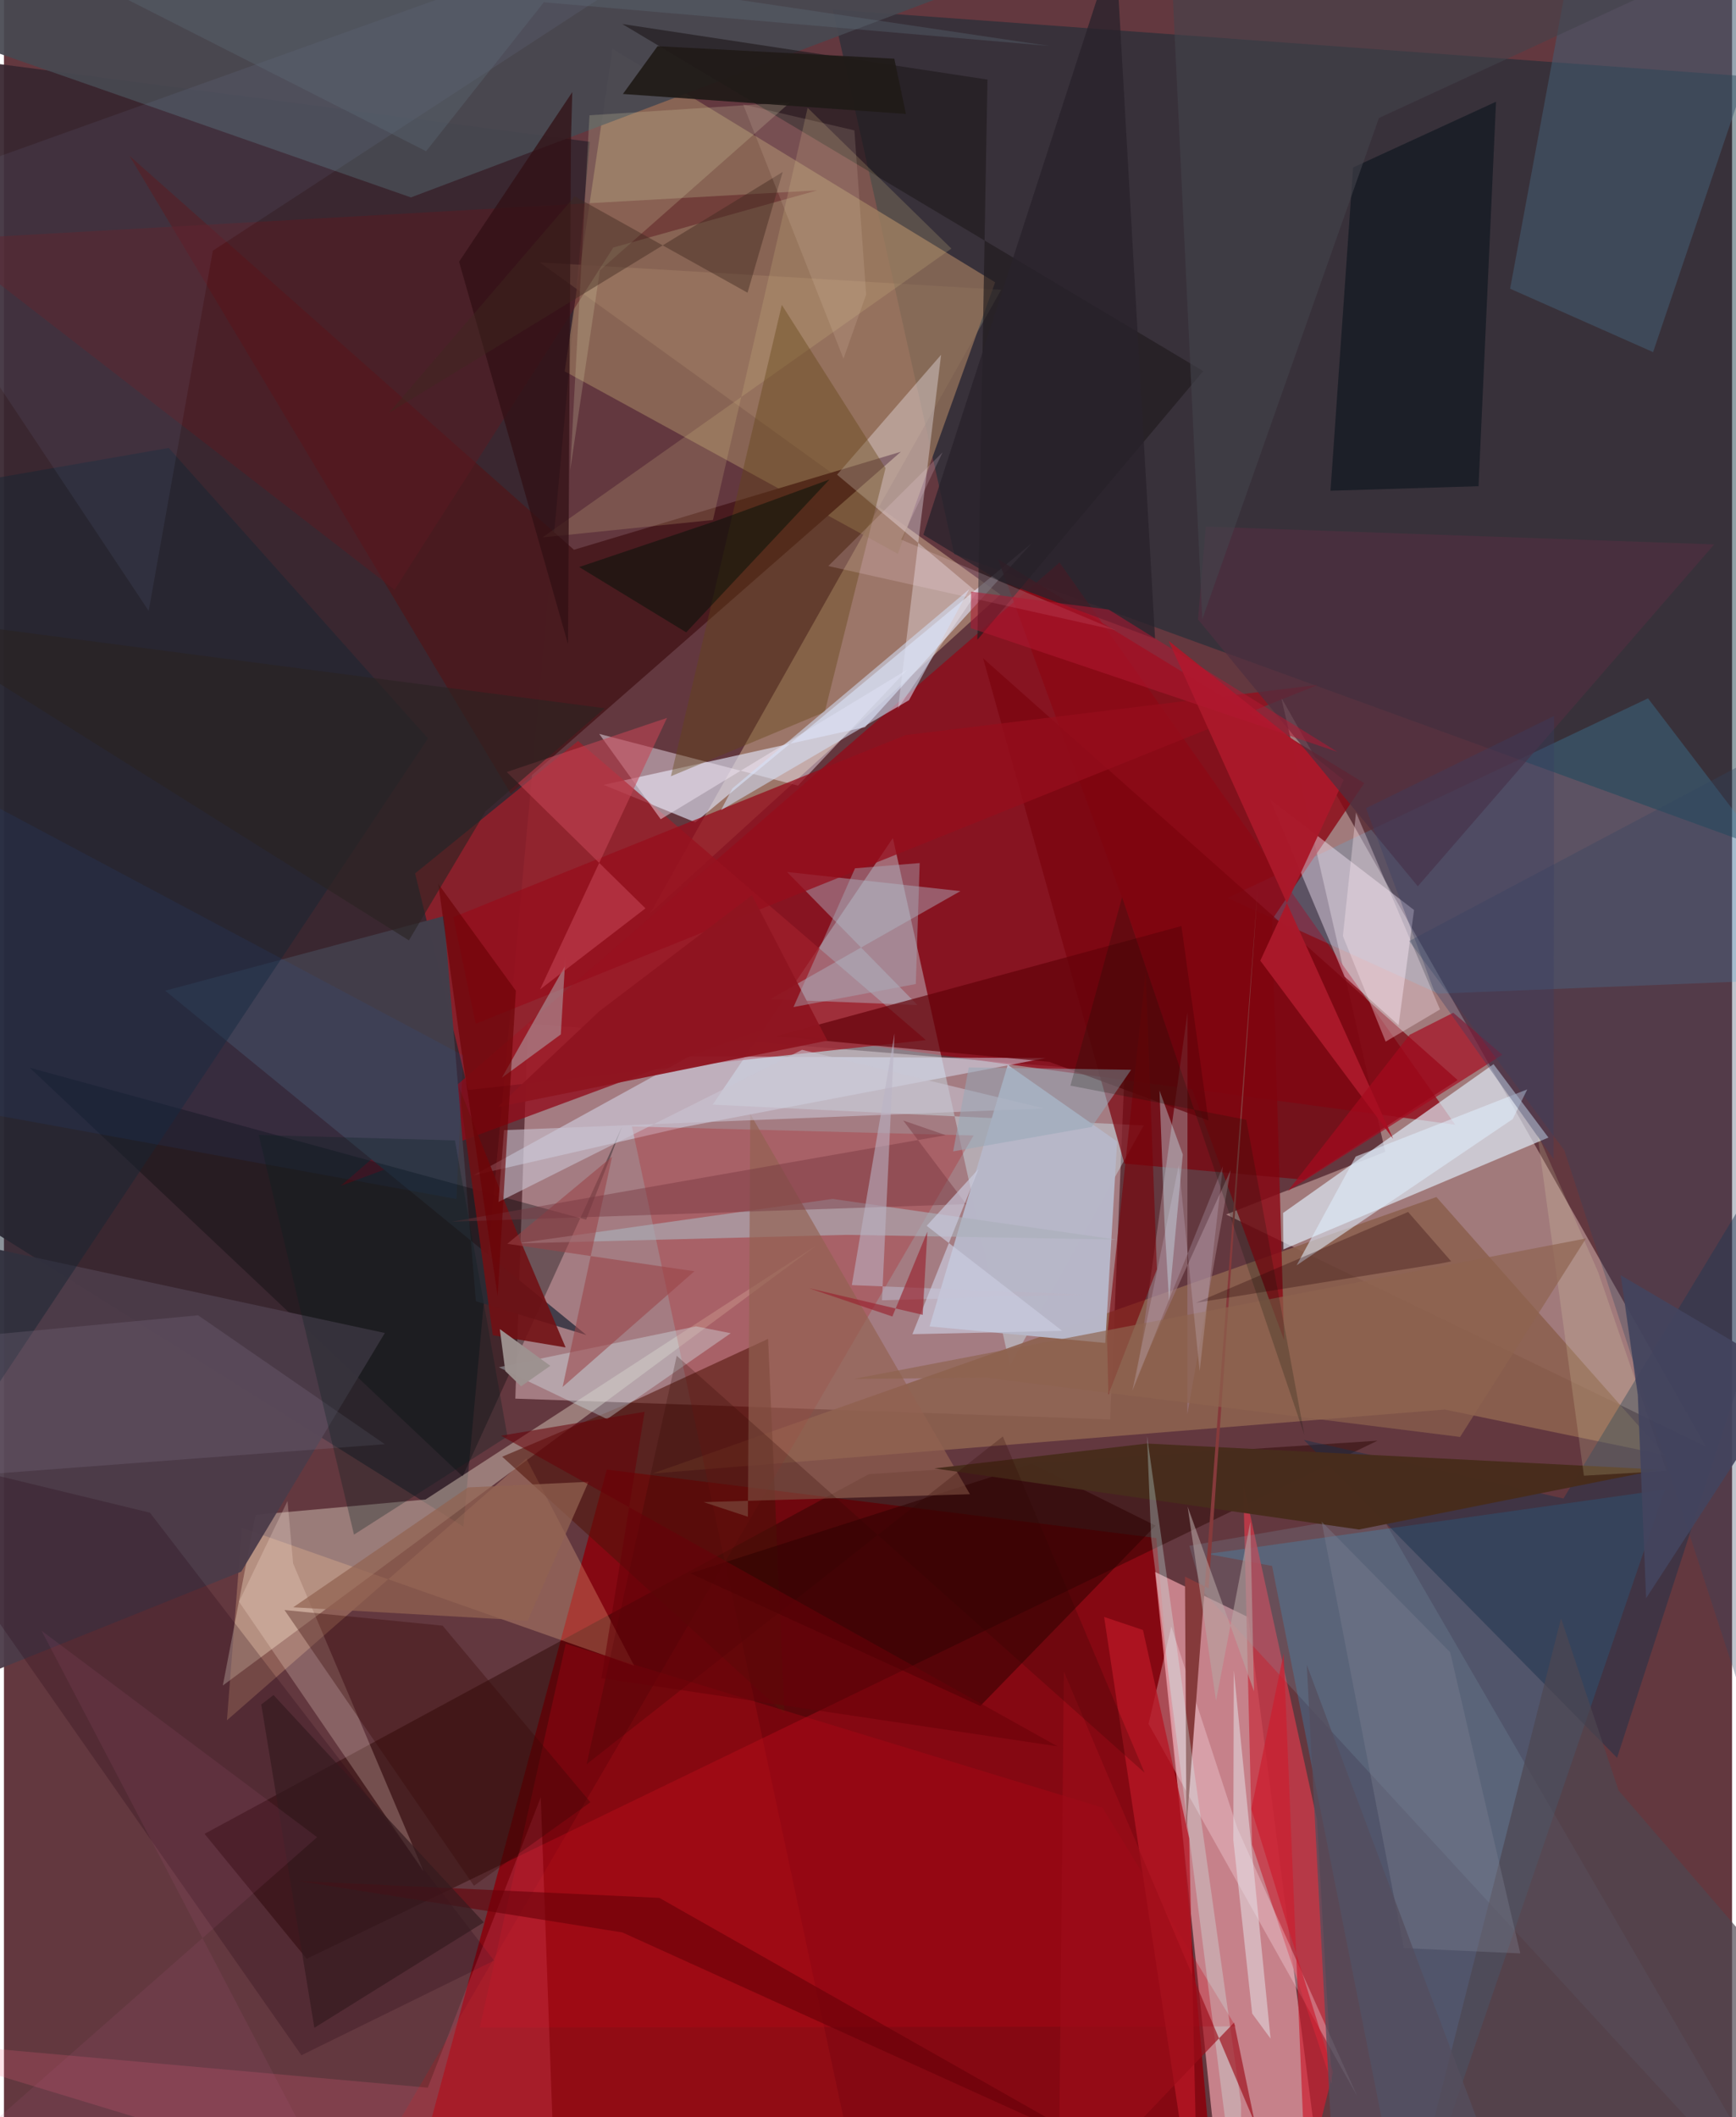 <svg xmlns="http://www.w3.org/2000/svg" width="228" height="278" viewBox="0 0 836 1024"><path fill="#63383f" d="M0 0h836v1024H0z"/><path fill="#f4cfd3" fill-opacity=".451" d="M542.104 518.572l-6.942 167.946-287.777-10.045 6.068-181.434z"/><path fill="#88050f" fill-opacity=".925" d="M291.636 710.788L190.286 1086h397.32L557.49 743.883z"/><path fill="#ffddd5" fill-opacity=".4" d="M591.26 587.411l76.982-30.34-50.337-219.703 205.36 362.22z"/><path fill="#38262f" fill-opacity=".937" d="M-18.139 587.523l240.373 150.835 61.213-669.77L-62 23.125z"/><path fill="#fdabb4" fill-opacity=".639" d="M601.95 782.176l-45.057-21.862L590.991 1086h50.153z"/><path fill="#fee0b3" fill-opacity=".365" d="M482.049 287.583L312.545 441.77 482.44 140.142l-223.243-13.233z"/><path fill="#022734" fill-opacity=".435" d="M898 427.383L459.722 267.987 400.917 4.627l446.51 32.604z"/><path fill="#910a19" fill-opacity=".773" d="M162.933 573.542l202.422-75.05 336.732 45.506-191.434-271.965z"/><path fill="#3d779d" fill-opacity=".475" d="M582.285 751.603l221.249-31.18L678.685 1086l-65.208-328.614z"/><path fill="#d1f6ff" fill-opacity=".373" d="M551.383 544.334l-208.509-10.059 87.169-128.973 56.614 255.177z"/><path fill="#cfbdaf" fill-opacity=".514" d="M393.09 602.364L203.96 725.25l-82.27 7.445-15.8 82.515z"/><path fill="#e0edf8" fill-opacity=".671" d="M618.986 604.289L747.173 550.2l-26.563-35.51-101.813 71.987z"/><path fill="#dddeef" fill-opacity=".667" d="M290.062 379.604l44.378 18.112 162.842-135.02-80.71 88.987z"/><path fill="#93715a" fill-opacity=".784" d="M271.27 179.612l23.147-156.007 185.086 112.933-47.055 131.326z"/><path fill="#9e1e2a" fill-opacity=".773" d="M277.734 358.381l168.29 144.673-221.445 24.121-25.679-104.75z"/><path fill="#2a0500" fill-opacity=".463" d="M664.475 696.807L418.4 713 97.04 886.964l49.42 60.437z"/><path fill="#8c614f" fill-opacity=".898" d="M692.976 578.963l110.315 124.771L697 681.744l-383.303 30.962z"/><path fill="#40c7ff" fill-opacity=".188" d="M898 472.425L795.342 337.762l-203.372 96.53 101.914 46.296z"/><path fill="#474851" fill-opacity=".929" d="M-58.895 6.109L142.053-62l379.131 35.037L196.876 95.48z"/><path fill="#c63a48" fill-opacity=".831" d="M635.188 880.073L599.51 717.238l4.278 174.93 38.61 115.643z"/><path fill="#8b0815" fill-opacity=".804" d="M613.407 444.895l44.674-66.109-177.145-108.31 138.391 377.805z"/><path fill="#491b1f" fill-opacity=".988" d="M245.156 383.86L433.93 218.488l-158.179 47.417L60.734 75.368z"/><path fill="#b7b7c8" fill-opacity=".988" d="M532.775 649.545l-85.007-8 37.84-126.521 52.91 37.06z"/><path fill="#433e4a" fill-opacity=".996" d="M77.974 479.154L281.755 645.7l-53.459-16.337-15.403-186.278z"/><path fill="#dde8fc" fill-opacity=".471" d="M503.979 511.757l-174.805 33.317-101.91 23.35 104.462-57.493z"/><path fill="#b5171c" fill-opacity=".263" d="M173.312 1056.67l295.763-507.483-165.28-4.352 103.132 483.195z"/><path fill="#ffeffe" fill-opacity=".408" d="M674.694 495.829l-26.166-23.467-35.973-85.66 69.61 53.433z"/><path fill="#18314a" fill-opacity=".467" d="M754.45 724.78L898 487.776 780.385 850.193 628.868 696.44z"/><path fill="#ffc697" fill-opacity=".267" d="M115.091 738.937l-7.225 93.109L252.72 705.45l52.165 100.232z"/><path fill="#7b040e" fill-opacity=".71" d="M628.976 570.58l-86.942-7.788-68.341-244.397 229.55 203.994z"/><path fill="#435c73" fill-opacity=".553" d="M728.635 139.639l69.174 30.672 71.178-210.526-111.058 21.51z"/><path fill="#211c1e" fill-opacity=".675" d="M580.142 179.488L299.124 11.616l176.67 26.868-4.887 270.965z"/><path fill="#f4eef8" fill-opacity=".361" d="M470.695 286.438L432.54 342.59l20.826-170.992-50.34 57.98z"/><path fill="#52140a" fill-opacity=".569" d="M377.562 828.733L241.033 704.556l63.5-26.892 65.137-30.109z"/><path fill="#05070a" fill-opacity=".345" d="M221.888 714.073L12.472 516.428l269.174 73.519 17.419-45.155z"/><path fill="#99757c" fill-opacity=".655" d="M572.464 684.09l.127-194.611-24.578 176.537 45.444-100.145z"/><path fill="#4b3b49" fill-opacity=".949" d="M-27.811 598.96l-14.942 224.497 157.56-63.327 69.45-115.404z"/><path fill="#f4eaf7" fill-opacity=".459" d="M436.974 323.901l-52.865 56.08-96.137-25.02 29.746 41.268z"/><path fill="#b8d5e4" fill-opacity=".376" d="M378.809 421.727l83.877 9.28-92.068 52.28 71.29 2.806z"/><path fill="#07121a" fill-opacity=".576" d="M713.36 235.161L721.826 49.2l-69.14 31.791-10.94 156.357z"/><path fill="#7997a8" fill-opacity=".243" d="M573.458 747.642l6.26 21.78L870.858 1086l-205.26-354.265z"/><path fill="#172533" fill-opacity=".494" d="M79.724 216.647l125.383 140.501L-62 758.458l24.747-521.464z"/><path fill="#960e1c" fill-opacity=".761" d="M217.395 443.575l218.867-88.039 199.38-24.29-407.421 163.906z"/><path fill="#fbe1ec" fill-opacity=".31" d="M553.71 833.792l11.024-47.074 31.985 97.631 57.943 129.44z"/><path fill="#5c1a22" fill-opacity=".494" d="M188.97 285.243L-29.924 115.914 393.387 92.08l-98.59 27.62z"/><path fill="#dbf8fe" fill-opacity=".329" d="M291.775 686.365l-52.36-25.072 95.38-19.789 16.8 3.331z"/><path fill="#abb0ba" fill-opacity=".631" d="M407.726 597.251l-159.364 4.133 152.51-21.517 137.233 19.687z"/><path fill="#c00618" fill-opacity=".29" d="M271.759 795.01l-41.584 185.663 365.733-.56-64.491-105.82z"/><path fill="#721014" fill-opacity=".89" d="M247.975 595.595l23.735 56.118-35.23-5.906-16.546-120.533z"/><path fill="#2d0001" fill-opacity=".537" d="M497.142 708.123l59.975 29.772-84.781 87.223-140.304-64.127z"/><path fill="#62020a" fill-opacity=".694" d="M569.622 447.902l-196.24 53.28L505.7 513.577l76.989 28.364z"/><path fill="#240314" fill-opacity=".239" d="M70.623 731.638l166.493 216.634-93.213 45.776L-62 699.44z"/><path fill="#926251" fill-opacity=".659" d="M359.9 733.6l-21.407-7.07 128.82-3.832-106.27-183.928z"/><path fill="#aa192a" fill-opacity=".984" d="M563.459 309.996l84.654 67.246-40.331 87.394 64.259 86.135z"/><path fill="#d7c084" fill-opacity=".212" d="M388.802 52.152l-45.797 199.354-82.498 8.418 197.838-139.686z"/><path fill="#ffe6db" fill-opacity=".239" d="M139.894 756.227l63.185 149.041-89.363-130.577 23.464-48.72z"/><path fill="#ff6689" fill-opacity=".188" d="M267.522 1086L-62 985.803l267.05 23.931 54.642-140.463z"/><path fill="#634516" fill-opacity=".396" d="M322.655 375.448l53.655-227.976 50.17 78.953-29.402 117.936z"/><path fill="#b2b4ba" fill-opacity=".498" d="M271.619 462.832l-2.22 37.474-28.532 20.971 30.562-54.097z"/><path fill="#4e4751" fill-opacity=".686" d="M676.388 1086L898 1001.711 781.107 865.975 753.27 782.74z"/><path fill="#4f2f3f" fill-opacity=".729" d="M581.412 254.709l-3.768 44.892 106.328 129.055 143.401-165.354z"/><path fill="#8f1420" fill-opacity=".953" d="M398.36 503.312l-36.493-70.315-73.851 56.09-49.118 46.334z"/><path fill="#c44554" fill-opacity=".573" d="M259.35 478.555l61.404-131.33-77.521 26.178 67.11 65.939z"/><path fill="#472c1c" fill-opacity=".984" d="M552.91 698.192l-102.829 12.016 205.432 29.566L800.86 710.77z"/><path fill="#d4e1f7" fill-opacity=".557" d="M352.406 381.336l114.596-96.378-29.149 53.69-90.948 53.18z"/><path fill="#853a3b" d="M582.796 768.218l23.707-338.063-34.45 454.397-.71-121.998z"/><path fill="#afd0ff" fill-opacity=".067" d="M382.014-62L101.049 121.262 70.02 295.464-62 97.014z"/><path fill="#a60a1e" fill-opacity=".675" d="M621.083 576.08l103.797-65.922-23.75-20.317-21.107 10.664z"/><path fill="#ffeaf4" fill-opacity=".333" d="M694.72 488.231l-40.627-95.26-6.356 59.751 20.686 51.079z"/><path fill="#dad7ab" fill-opacity=".227" d="M283.264 55.759l97.102-6.29-92.07 81.305-14.381 96.654z"/><path fill="#c9c5d3" fill-opacity=".58" d="M386.09 507.772l-146.87 73.59 2.696-34.746 261.168-10.52z"/><path fill="#304460" fill-opacity=".314" d="M754.88 556.39l103.285 316.988 39.48-533.705-217.836 115.471z"/><path fill="#d1fffc" fill-opacity=".286" d="M598.48 1017.627l-45.5-323.157 1.99 49.484L598.533 1086z"/><path fill="#b71725" fill-opacity=".776" d="M551.027 788.372l-18.8-6.31L577.85 1086l-4.464-196.787z"/><path fill="#201b17" fill-opacity=".918" d="M430.728 28.39l-114.531-6.048-16.766 23.115 136.912 9.653z"/><path fill="#e5e2e8" fill-opacity=".525" d="M612.752 985.998l-17.79-178.171-.225 82.193 9.112 83.85z"/><path fill="#7e6d84" fill-opacity=".275" d="M184.245 698.514l-90.33-62.352-128.736 12.033L-62 717.065z"/><path fill="#321013" fill-opacity=".737" d="M220.17 126.578l52.714 184.96 1.398-242.548.653-24.416z"/><path fill="#44444c" fill-opacity=".6" d="M563.616-40.729L898-50.455 665.165 57.09l-85.447 242.45z"/><path fill="#021208" fill-opacity=".51" d="M399.348 231.915l-69.293 73.931-51.78-31.59 67.92-22.916z"/><path fill="#7a0007" fill-opacity=".592" d="M533.617 646.385l.673 28.18 23.484-60.648-5.447-143.92z"/><path fill="#380603" fill-opacity=".337" d="M135.71 778.715l76.483 7.556 71.515 85.408-56.34 40.386z"/><path fill="#cb1e30" fill-opacity=".698" d="M629.72 1055.522l-10.63-255.825-15.666 75.26 39.537 127.258z"/><path fill="#40281e" fill-opacity=".435" d="M276.115 94.952L186.298 199.65 376.741 83.171l-17.016 58.4z"/><path fill="#dfedfc" fill-opacity=".565" d="M729.914 541.243l-104.564 70.75 28.581-52.618 83.003-32.476z"/><path fill="#9a4246" fill-opacity=".561" d="M270.257 670.829l23.918-111.376-50.67 42.131 90.515 13.288z"/><path fill="#a9acba" fill-opacity=".435" d="M411.716 419.964l-29.76 67.121 59.173-11.151 1.878-58.5z"/><path fill="#ffdef2" fill-opacity=".18" d="M398.798 273.782l139.097 31.044-103.871-43.836 20.041-42.192z"/><path fill="#280005" fill-opacity=".298" d="M576.69 630.107l102.59-43.928 20.876 23.916-5.704 1.105z"/><path fill="#29222c" fill-opacity=".769" d="M481.604 280.938l75.273 28.046-19.194-336.929-92.894 286.58z"/><path fill="#670108" fill-opacity=".58" d="M535.635 1041.862L317.07 917.932l-174.376-8.136 156.473 24.852z"/><path fill="#eef0b9" fill-opacity=".169" d="M764.34 713.748l40.01-2.316-33.127-96.131-29.463-67.255z"/><path fill="#75363f" fill-opacity=".435" d="M455.606 549.04l-20.563-7.093 30.476 40.45-248.874 8.497z"/><path fill="#6a0004" fill-opacity=".624" d="M247.648 479.193l-37.531-51.686 10.545 76.09 18.168 123.304z"/><path fill="#b7a6a4" fill-opacity=".576" d="M602.953 736.052l-16.581 86.549-13.752-93.925 32.124 89.345z"/><path fill="#7e8293" fill-opacity=".357" d="M699.634 799.136l-62.193-63.198 39.8 206.3 56.31 2.552z"/><path fill="#2063d6" fill-opacity=".086" d="M218.916 579.936l3.241-69.478L-62 359.126l55.605 179.809z"/><path fill="#b21831" fill-opacity=".529" d="M467.877 286.119l-.213 17.674 177.425 59.858-110.613-68.797z"/><path fill="#ceecf9" fill-opacity=".38" d="M570.297 558.39l-11.29-30.987 2.49 65.344 2.156 36.554z"/><path fill="#2a2321" fill-opacity=".608" d="M233.075 392.335l57.577-49.773-345.749-45.144 251 157.397z"/><path fill="#341a1e" fill-opacity=".667" d="M232.138 929.776l-81.976 51.008-25.691-156.386 5.95-4.557z"/><path fill="#bbb4c6" fill-opacity=".573" d="M430.836 499.786l-6.07 129.11 97.341-2.728-111.935-4.609z"/><path fill="#9d0d19" fill-opacity=".651" d="M510.186 1067.094l84.916-88.847 10.136 48.84-92.474-218.597z"/><path fill="#9d918f" fill-opacity=".976" d="M264.298 660.591l-24.416-17.758 2.655 20.31 7.618 7.378z"/><path fill="#cbcde0" fill-opacity=".655" d="M511.956 643.69l-72.48 1.614 32.013-79.93-25.106 27.517z"/><path fill="#320504" fill-opacity=".239" d="M281.882 853.282l43.584-197.535 226.34 201.682-68.584-162.665z"/><path fill="#98a8b7" fill-opacity=".529" d="M545.295 517.413l-19.05 27.644-67.057 11.831 7.55-40.613z"/><path fill="#62727e" fill-opacity=".314" d="M505.721 22.223L-62-62 204.218 73.151l56.948-72.06z"/><path fill="#08211f" fill-opacity=".298" d="M218.162 551.588l-94.898-2.633 46.07 193.292 74.241-47.49z"/><path fill="#8e634e" fill-opacity=".678" d="M411.02 666.963l64.352-.631 229.068 28.667 60.89-96.001z"/><path fill="#554e5d" fill-opacity=".761" d="M705.734 1086h29.726L630.277 805.267l13.476 257.15z"/><path fill="#e3ddf8" fill-opacity=".196" d="M578.441 663.146l-10.099-99.548-22.434 109.013 43.801-108.545z"/><path fill="#916251" fill-opacity=".722" d="M224.488 719.425l-84.562 57.97 113.45 6.462 29.414-67.16z"/><path fill="#b45e8e" fill-opacity=".125" d="M-62 1076.495l213.495-187.903-133.268-99.829 125.426 239.616z"/><path fill="#992330" fill-opacity=".655" d="M429.787 636.743l16.933-41.036-2.259 40.226-55.112-12.901z"/><path fill="#ebd1c1" fill-opacity=".149" d="M406.142 173.468l10.964-30.998-5.676-79.407-53.828-12.556z"/><path fill="#081407" fill-opacity=".212" d="M629.116 694.041l-88.203-260.083-24.985 91.12 85.076 16.527z"/><path fill="#393f65" fill-opacity=".345" d="M749.67 560.535l.218-214.26-90.972 44.63 32.755 87.8z"/><path fill="#680008" fill-opacity=".549" d="M309.922 682.85l-69.463 11.541 269.2 150.252-220.616-32.98z"/><path fill="#43455f" fill-opacity=".922" d="M794.431 773l70.038-107.662-82.317-48.548 8.257 57.91z"/></svg>